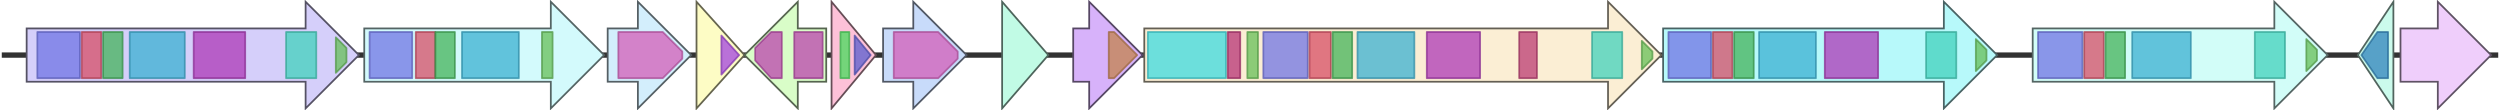 <svg version="1.1" baseProfile="full" xmlns="http://www.w3.org/2000/svg" width="1407" height="62">
	<line x1="1" y1="31" x2="1406" y2="31" style="stroke:rgb(50,50,50); stroke-width:3 "/>
	<g>
		<title>cyrB</title>
		<polygon class="cyrB" points="644,16 905,16 905,1 935,31 905,61 905,46 644,46" fill="rgb(251,238,212)" fill-opacity="1.0" stroke="rgb(100,95,84)" stroke-width="1" />
		<g>
			<title>PF00501</title>
			<rect class="PF00501" x="646" y="18" stroke-linejoin="round" width="44" height="26" fill="rgb(60,217,223)" stroke="rgb(48,173,178)" stroke-width="1" opacity="0.75" />
		</g>
		<g>
			<title>PF13193</title>
			<rect class="PF13193" x="691" y="18" stroke-linejoin="round" width="7" height="26" fill="rgb(182,50,118)" stroke="rgb(145,39,94)" stroke-width="1" opacity="0.75" />
		</g>
		<g>
			<title>PF00550</title>
			<rect class="PF00550" x="702" y="18" stroke-linejoin="round" width="6" height="26" fill="rgb(103,191,88)" stroke="rgb(82,152,70)" stroke-width="1" opacity="0.75" />
		</g>
		<g>
			<title>PF00109</title>
			<rect class="PF00109" x="711" y="18" stroke-linejoin="round" width="25" height="26" fill="rgb(112,116,228)" stroke="rgb(89,92,182)" stroke-width="1" opacity="0.75" />
		</g>
		<g>
			<title>PF02801</title>
			<rect class="PF02801" x="737" y="18" stroke-linejoin="round" width="12" height="26" fill="rgb(215,78,102)" stroke="rgb(172,62,81)" stroke-width="1" opacity="0.75" />
		</g>
		<g>
			<title>PF16197</title>
			<rect class="PF16197" x="750" y="18" stroke-linejoin="round" width="11" height="26" fill="rgb(68,179,89)" stroke="rgb(54,143,71)" stroke-width="1" opacity="0.75" />
		</g>
		<g>
			<title>PF00698</title>
			<rect class="PF00698" x="764" y="18" stroke-linejoin="round" width="32" height="26" fill="rgb(59,176,209)" stroke="rgb(47,140,167)" stroke-width="1" opacity="0.75" />
		</g>
		<g>
			<title>PF14765</title>
			<rect class="PF14765" x="803" y="18" stroke-linejoin="round" width="30" height="26" fill="rgb(173,56,182)" stroke="rgb(138,44,145)" stroke-width="1" opacity="0.75" />
		</g>
		<g>
			<title>PF08242</title>
			<rect class="PF08242" x="855" y="18" stroke-linejoin="round" width="10" height="26" fill="rgb(187,59,115)" stroke="rgb(149,47,92)" stroke-width="1" opacity="0.75" />
		</g>
		<g>
			<title>PF08659</title>
			<rect class="PF08659" x="896" y="18" stroke-linejoin="round" width="17" height="26" fill="rgb(66,209,188)" stroke="rgb(52,167,150)" stroke-width="1" opacity="0.75" />
		</g>
		<g>
			<title>PF00550</title>
			<polygon class="PF00550" points="924,23 930,29 930,33 924,39" stroke-linejoin="round" width="6" height="26" fill="rgb(103,191,88)" stroke="rgb(82,152,70)" stroke-width="1" opacity="0.75" />
		</g>
	</g>
	<g>
		<title>cyrE</title>
		<polygon class="cyrE" points="936,16 1094,16 1094,1 1124,31 1094,61 1094,46 936,46" fill="rgb(183,249,250)" fill-opacity="1.0" stroke="rgb(73,99,100)" stroke-width="1" />
		<g>
			<title>PF00109</title>
			<rect class="PF00109" x="939" y="18" stroke-linejoin="round" width="24" height="26" fill="rgb(112,116,228)" stroke="rgb(89,92,182)" stroke-width="1" opacity="0.75" />
		</g>
		<g>
			<title>PF02801</title>
			<rect class="PF02801" x="964" y="18" stroke-linejoin="round" width="11" height="26" fill="rgb(215,78,102)" stroke="rgb(172,62,81)" stroke-width="1" opacity="0.75" />
		</g>
		<g>
			<title>PF16197</title>
			<rect class="PF16197" x="976" y="18" stroke-linejoin="round" width="11" height="26" fill="rgb(68,179,89)" stroke="rgb(54,143,71)" stroke-width="1" opacity="0.75" />
		</g>
		<g>
			<title>PF00698</title>
			<rect class="PF00698" x="990" y="18" stroke-linejoin="round" width="32" height="26" fill="rgb(59,176,209)" stroke="rgb(47,140,167)" stroke-width="1" opacity="0.75" />
		</g>
		<g>
			<title>PF14765</title>
			<rect class="PF14765" x="1027" y="18" stroke-linejoin="round" width="30" height="26" fill="rgb(173,56,182)" stroke="rgb(138,44,145)" stroke-width="1" opacity="0.75" />
		</g>
		<g>
			<title>PF08659</title>
			<rect class="PF08659" x="1084" y="18" stroke-linejoin="round" width="17" height="26" fill="rgb(66,209,188)" stroke="rgb(52,167,150)" stroke-width="1" opacity="0.75" />
		</g>
		<g>
			<title>PF00550</title>
			<polygon class="PF00550" points="1112,22 1118,28 1118,34 1112,40" stroke-linejoin="round" width="6" height="26" fill="rgb(103,191,88)" stroke="rgb(82,152,70)" stroke-width="1" opacity="0.75" />
		</g>
	</g>
	<g>
		<title>cyrC</title>
		<polygon class="cyrC" points="1144,16 1280,16 1280,1 1310,31 1280,61 1280,46 1144,46" fill="rgb(210,253,248)" fill-opacity="1.0" stroke="rgb(84,101,99)" stroke-width="1" />
		<g>
			<title>PF00109</title>
			<rect class="PF00109" x="1147" y="18" stroke-linejoin="round" width="25" height="26" fill="rgb(112,116,228)" stroke="rgb(89,92,182)" stroke-width="1" opacity="0.75" />
		</g>
		<g>
			<title>PF02801</title>
			<rect class="PF02801" x="1173" y="18" stroke-linejoin="round" width="11" height="26" fill="rgb(215,78,102)" stroke="rgb(172,62,81)" stroke-width="1" opacity="0.75" />
		</g>
		<g>
			<title>PF16197</title>
			<rect class="PF16197" x="1185" y="18" stroke-linejoin="round" width="11" height="26" fill="rgb(68,179,89)" stroke="rgb(54,143,71)" stroke-width="1" opacity="0.75" />
		</g>
		<g>
			<title>PF00698</title>
			<rect class="PF00698" x="1200" y="18" stroke-linejoin="round" width="33" height="26" fill="rgb(59,176,209)" stroke="rgb(47,140,167)" stroke-width="1" opacity="0.75" />
		</g>
		<g>
			<title>PF08659</title>
			<rect class="PF08659" x="1269" y="18" stroke-linejoin="round" width="17" height="26" fill="rgb(66,209,188)" stroke="rgb(52,167,150)" stroke-width="1" opacity="0.75" />
		</g>
		<g>
			<title>PF00550</title>
			<polygon class="PF00550" points="1298,22 1304,28 1304,34 1298,40" stroke-linejoin="round" width="6" height="26" fill="rgb(103,191,88)" stroke="rgb(82,152,70)" stroke-width="1" opacity="0.75" />
		</g>
	</g>
	<g>
		<title>cyrN</title>
		<polygon class="cyrN" points="1347,16 1347,16 1347,1 1327,31 1347,61 1347,46 1347,46" fill="rgb(203,251,236)" fill-opacity="1.0" stroke="rgb(81,100,94)" stroke-width="1" />
		<g>
			<title>PF01583</title>
			<polygon class="PF01583" points="1329,31 1338,18 1344,18 1344,44 1338,44" stroke-linejoin="round" width="15" height="26" fill="rgb(48,131,188)" stroke="rgb(38,104,150)" stroke-width="1" opacity="0.75" />
		</g>
	</g>
	<g>
		<title>cyrO</title>
		<polygon class="cyrO" points="1351,16 1372,16 1372,1 1402,31 1372,61 1372,46 1351,46" fill="rgb(239,206,251)" fill-opacity="1.0" stroke="rgb(95,82,100)" stroke-width="1" />
	</g>
	<g>
		<title>cyrD</title>
		<polygon class="cyrD" points="15,16 172,16 172,1 202,31 172,61 172,46 15,46" fill="rgb(213,207,250)" fill-opacity="1.0" stroke="rgb(85,82,100)" stroke-width="1" />
		<g>
			<title>PF00109</title>
			<rect class="PF00109" x="21" y="18" stroke-linejoin="round" width="24" height="26" fill="rgb(112,116,228)" stroke="rgb(89,92,182)" stroke-width="1" opacity="0.75" />
		</g>
		<g>
			<title>PF02801</title>
			<rect class="PF02801" x="46" y="18" stroke-linejoin="round" width="11" height="26" fill="rgb(215,78,102)" stroke="rgb(172,62,81)" stroke-width="1" opacity="0.75" />
		</g>
		<g>
			<title>PF16197</title>
			<rect class="PF16197" x="58" y="18" stroke-linejoin="round" width="11" height="26" fill="rgb(68,179,89)" stroke="rgb(54,143,71)" stroke-width="1" opacity="0.75" />
		</g>
		<g>
			<title>PF00698</title>
			<rect class="PF00698" x="73" y="18" stroke-linejoin="round" width="31" height="26" fill="rgb(59,176,209)" stroke="rgb(47,140,167)" stroke-width="1" opacity="0.75" />
		</g>
		<g>
			<title>PF14765</title>
			<rect class="PF14765" x="109" y="18" stroke-linejoin="round" width="29" height="26" fill="rgb(173,56,182)" stroke="rgb(138,44,145)" stroke-width="1" opacity="0.75" />
		</g>
		<g>
			<title>PF08659</title>
			<rect class="PF08659" x="161" y="18" stroke-linejoin="round" width="17" height="26" fill="rgb(66,209,188)" stroke="rgb(52,167,150)" stroke-width="1" opacity="0.75" />
		</g>
		<g>
			<title>PF00550</title>
			<polygon class="PF00550" points="189,21 195,27 195,35 189,41" stroke-linejoin="round" width="6" height="26" fill="rgb(103,191,88)" stroke="rgb(82,152,70)" stroke-width="1" opacity="0.75" />
		</g>
	</g>
	<g>
		<title>cyrF</title>
		<polygon class="cyrF" points="205,16 310,16 310,1 340,31 310,61 310,46 205,46" fill="rgb(211,250,252)" fill-opacity="1.0" stroke="rgb(84,100,100)" stroke-width="1" />
		<g>
			<title>PF00109</title>
			<rect class="PF00109" x="208" y="18" stroke-linejoin="round" width="24" height="26" fill="rgb(112,116,228)" stroke="rgb(89,92,182)" stroke-width="1" opacity="0.75" />
		</g>
		<g>
			<title>PF02801</title>
			<rect class="PF02801" x="234" y="18" stroke-linejoin="round" width="11" height="26" fill="rgb(215,78,102)" stroke="rgb(172,62,81)" stroke-width="1" opacity="0.75" />
		</g>
		<g>
			<title>PF16197</title>
			<rect class="PF16197" x="245" y="18" stroke-linejoin="round" width="11" height="26" fill="rgb(68,179,89)" stroke="rgb(54,143,71)" stroke-width="1" opacity="0.75" />
		</g>
		<g>
			<title>PF00698</title>
			<rect class="PF00698" x="260" y="18" stroke-linejoin="round" width="32" height="26" fill="rgb(59,176,209)" stroke="rgb(47,140,167)" stroke-width="1" opacity="0.75" />
		</g>
		<g>
			<title>PF00550</title>
			<rect class="PF00550" x="305" y="18" stroke-linejoin="round" width="6" height="26" fill="rgb(103,191,88)" stroke="rgb(82,152,70)" stroke-width="1" opacity="0.75" />
		</g>
	</g>
	<g>
		<title>cyrG</title>
		<polygon class="cyrG" points="342,16 359,16 359,1 389,31 359,61 359,46 342,46" fill="rgb(211,238,252)" fill-opacity="1.0" stroke="rgb(84,95,100)" stroke-width="1" />
		<g>
			<title>PF01979</title>
			<polygon class="PF01979" points="348,18 373,18 384,29 384,33 373,44 348,44" stroke-linejoin="round" width="36" height="26" fill="rgb(210,93,184)" stroke="rgb(168,74,147)" stroke-width="1" opacity="0.75" />
		</g>
	</g>
	<g>
		<title>cyrI</title>
		<polygon class="cyrI" points="392,16 392,16 392,1 419,31 392,61 392,46 392,46" fill="rgb(253,252,197)" fill-opacity="1.0" stroke="rgb(101,100,78)" stroke-width="1" />
		<g>
			<title>PF13640</title>
			<polygon class="PF13640" points="406,20 416,31 406,42" stroke-linejoin="round" width="11" height="26" fill="rgb(163,67,223)" stroke="rgb(130,53,178)" stroke-width="1" opacity="0.75" />
		</g>
	</g>
	<g>
		<title>cyrK</title>
		<polygon class="cyrK" points="465,16 449,16 449,1 419,31 449,61 449,46 465,46" fill="rgb(217,253,200)" fill-opacity="1.0" stroke="rgb(86,101,80)" stroke-width="1" />
		<g>
			<title>PF01554</title>
			<polygon class="PF01554" points="425,27 434,18 440,18 440,44 434,44 425,34" stroke-linejoin="round" width="15" height="26" fill="rgb(187,69,173)" stroke="rgb(149,55,138)" stroke-width="1" opacity="0.75" />
		</g>
		<g>
			<title>PF01554</title>
			<rect class="PF01554" x="447" y="18" stroke-linejoin="round" width="16" height="26" fill="rgb(187,69,173)" stroke="rgb(149,55,138)" stroke-width="1" opacity="0.75" />
		</g>
	</g>
	<g>
		<title>cyrL</title>
		<polygon class="cyrL" points="468,16 468,16 468,1 493,31 468,61 468,46 468,46" fill="rgb(253,193,216)" fill-opacity="1.0" stroke="rgb(101,77,86)" stroke-width="1" />
		<g>
			<title>PF13613</title>
			<rect class="PF13613" x="473" y="18" stroke-linejoin="round" width="5" height="26" fill="rgb(71,220,91)" stroke="rgb(56,176,72)" stroke-width="1" opacity="0.75" />
		</g>
		<g>
			<title>PF13359</title>
			<polygon class="PF13359" points="481,20 490,31 481,42" stroke-linejoin="round" width="10" height="26" fill="rgb(89,93,205)" stroke="rgb(71,74,164)" stroke-width="1" opacity="0.75" />
		</g>
	</g>
	<g>
		<title>cyrH</title>
		<polygon class="cyrH" points="497,16 514,16 514,1 544,31 514,61 514,46 497,46" fill="rgb(200,219,250)" fill-opacity="1.0" stroke="rgb(80,87,100)" stroke-width="1" />
		<g>
			<title>PF01979</title>
			<polygon class="PF01979" points="503,18 528,18 539,29 539,33 528,44 503,44" stroke-linejoin="round" width="36" height="26" fill="rgb(210,93,184)" stroke="rgb(168,74,147)" stroke-width="1" opacity="0.75" />
		</g>
	</g>
	<g>
		<title>cyrJ</title>
		<polygon class="cyrJ" points="564,16 564,16 564,1 590,31 564,61 564,46 564,46" fill="rgb(193,251,229)" fill-opacity="1.0" stroke="rgb(77,100,91)" stroke-width="1" />
	</g>
	<g>
		<title>cyrA</title>
		<polygon class="cyrA" points="604,16 613,16 613,1 643,31 613,61 613,46 604,46" fill="rgb(215,178,250)" fill-opacity="1.0" stroke="rgb(86,71,100)" stroke-width="1" />
		<g>
			<title>PF02274</title>
			<polygon class="PF02274" points="624,18 627,18 640,31 640,31 627,44 624,44" stroke-linejoin="round" width="16" height="26" fill="rgb(194,129,75)" stroke="rgb(155,103,60)" stroke-width="1" opacity="0.75" />
		</g>
	</g>
</svg>
